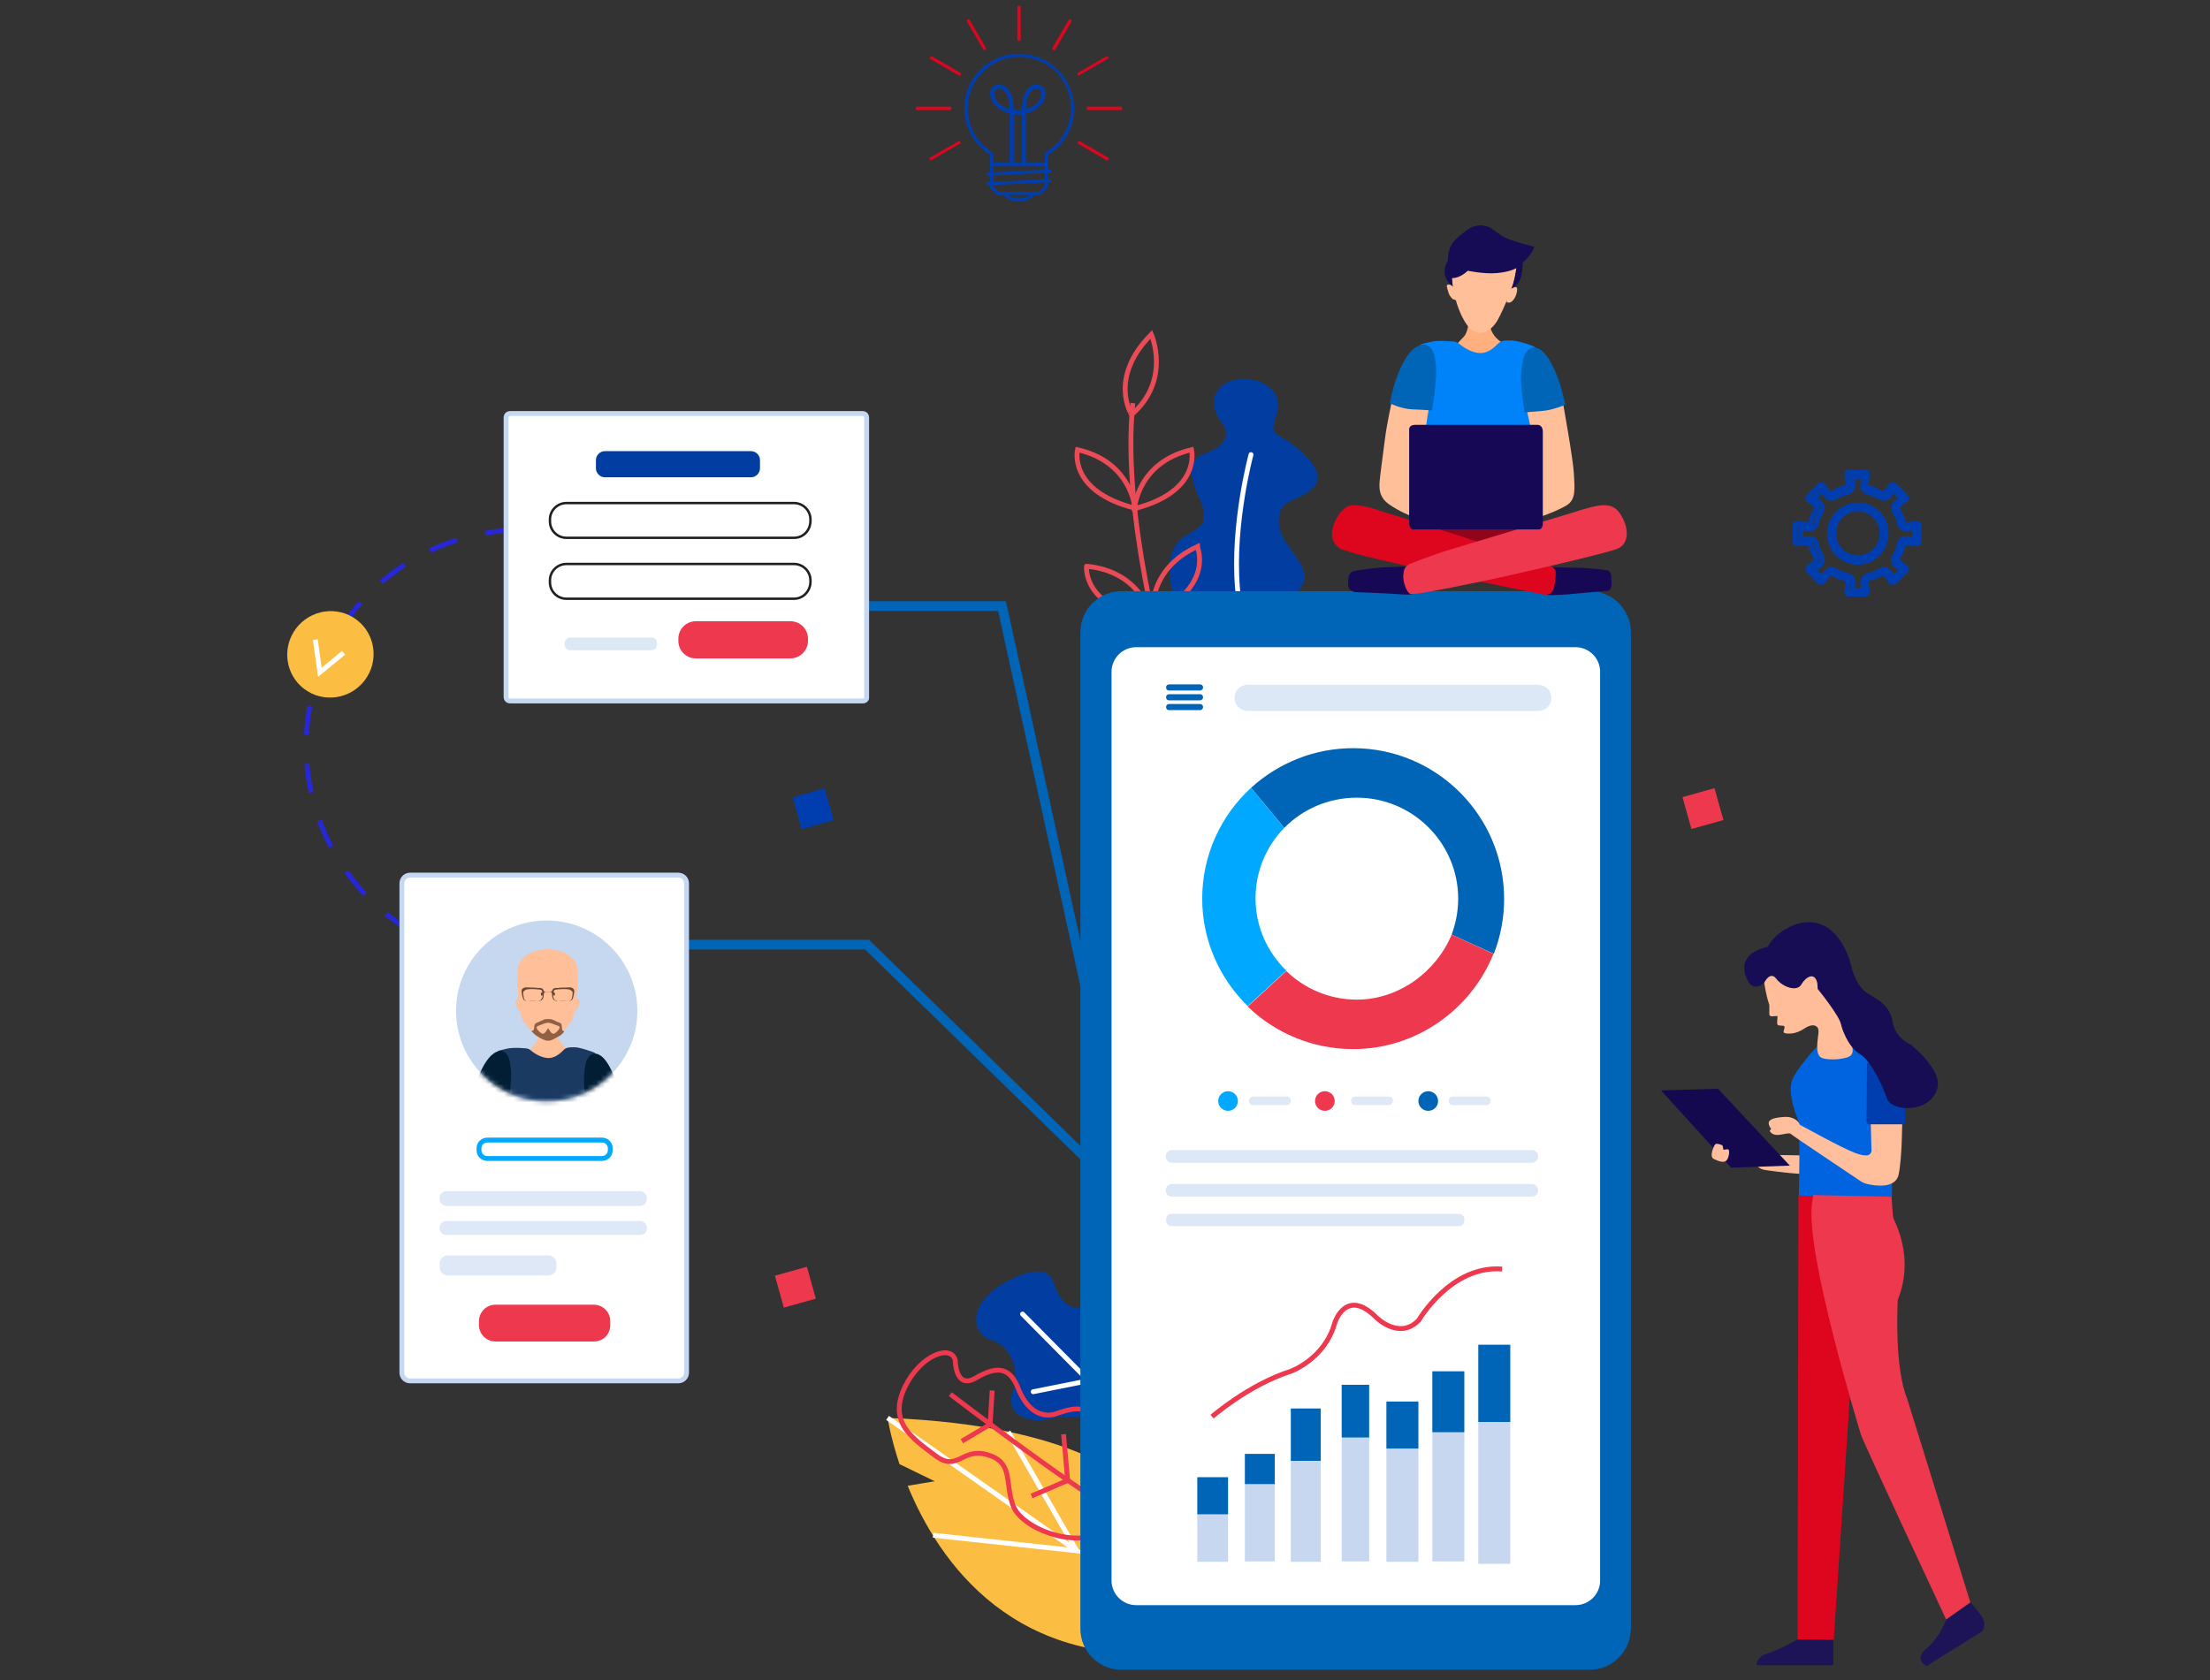 <svg width="480" height="365" viewBox="0 0 480 365" fill="none" xmlns="http://www.w3.org/2000/svg">
<rect x="0" y="0" width="480" height="365" fill="#333333" stroke="none"/>
<path d="M89.067 202.207C66.882 188.705 59.844 159.836 73.386 137.629C86.929 115.422 115.886 108.493 138.16 121.995" stroke="#2626DB" stroke-width="1.054" stroke-miterlimit="10" stroke-dasharray="6.32 6.32"/>
<path d="M79.751 147.02C82.468 142.581 81.094 136.807 76.683 134.125C72.273 131.442 66.495 132.866 63.778 137.305C61.062 141.745 62.435 147.519 66.846 150.201C71.257 152.884 77.035 151.46 79.751 147.02Z" fill="#FCBE42"/>
<path d="M68.486 138.96L69.466 146.067L74.634 141.803" stroke="white" stroke-width="1.054" stroke-miterlimit="10"/>
<path d="M183.688 131.678H217.634L241.957 242.625" stroke="#0064B7" stroke-width="2.107" stroke-miterlimit="10"/>
<path d="M187.43 152.286H110.806C110.272 152.286 109.916 151.931 109.916 151.398V90.728C109.916 90.195 110.272 89.839 110.806 89.839H187.341C187.875 89.839 188.232 90.195 188.232 90.728V151.486C188.321 151.931 187.875 152.286 187.43 152.286Z" fill="white" stroke="#C6D7F1" stroke-width="1.054" stroke-miterlimit="10"/>
<path d="M141.545 141.271H123.815C123.191 141.271 122.657 140.738 122.657 140.116V139.672C122.657 139.051 123.191 138.518 123.815 138.518H141.545C142.169 138.518 142.704 139.051 142.704 139.672V140.116C142.704 140.738 142.169 141.271 141.545 141.271Z" fill="#DCE8F4"/>
<path d="M172.462 116.843H123.013C121.053 116.843 119.449 115.244 119.449 113.29V112.846C119.449 110.892 121.053 109.293 123.013 109.293H172.462C174.422 109.293 176.026 110.892 176.026 112.846V113.29C175.937 115.333 174.422 116.843 172.462 116.843Z" stroke="#231F20" stroke-width="0.527" stroke-miterlimit="10"/>
<path d="M172.462 130.079H123.013C121.053 130.079 119.449 128.48 119.449 126.526V126.081C119.449 124.127 121.053 122.528 123.013 122.528H172.462C174.422 122.528 176.026 124.127 176.026 126.081V126.526C175.937 128.48 174.422 130.079 172.462 130.079Z" stroke="#231F20" stroke-width="0.527" stroke-miterlimit="10"/>
<path d="M171.66 143.048H151.168C149.029 143.048 147.336 141.36 147.336 139.228V138.784C147.336 136.652 149.029 134.964 151.168 134.964H171.66C173.798 134.964 175.491 136.652 175.491 138.784V139.228C175.491 141.271 173.798 143.048 171.66 143.048Z" fill="#EE384E"/>
<path d="M163.106 103.697H131.388C130.319 103.697 129.428 102.808 129.428 101.743V99.966C129.428 98.9 130.319 98.012 131.388 98.012H163.106C164.176 98.012 165.066 98.9 165.066 99.966V101.743C165.066 102.808 164.176 103.697 163.106 103.697Z" fill="#023EA1"/>
<path d="M145.197 205.227H188.32L249.708 265.098" stroke="#0064B7" stroke-width="2.107" stroke-miterlimit="10"/>
<path d="M147.336 300.008H89.067C88.087 300.008 87.285 299.208 87.285 298.231V191.903C87.285 190.926 88.087 190.126 89.067 190.126H147.336C148.316 190.126 149.118 190.926 149.118 191.903V298.231C149.118 299.208 148.316 300.008 147.336 300.008Z" fill="white" stroke="#C6D7F1" stroke-width="1.054" stroke-miterlimit="10"/>
<path d="M130.764 251.685H105.817C104.837 251.685 104.035 250.885 104.035 249.908V249.464C104.035 248.487 104.837 247.688 105.817 247.688H130.764C131.744 247.688 132.546 248.487 132.546 249.464V249.908C132.546 250.885 131.744 251.685 130.764 251.685Z" stroke="#00A9FF" stroke-width="1.054" stroke-miterlimit="10"/>
<path d="M138.961 261.989H96.997C96.106 261.989 95.482 261.278 95.482 260.479V260.301C95.482 259.413 96.195 258.791 96.997 258.791H138.961C139.852 258.791 140.476 259.502 140.476 260.301V260.479C140.565 261.278 139.852 261.989 138.961 261.989Z" fill="#DFE8F6"/>
<path d="M119.093 277.09H97.264C96.284 277.09 95.482 276.29 95.482 275.313V274.514C95.482 273.537 96.284 272.737 97.264 272.737H119.093C120.073 272.737 120.875 273.537 120.875 274.514V275.313C120.875 276.29 120.073 277.09 119.093 277.09Z" fill="#DFE8F6"/>
<path d="M139.05 268.296H96.907C96.106 268.296 95.482 267.674 95.482 266.875V266.697C95.482 265.898 96.106 265.276 96.907 265.276H139.05C139.852 265.276 140.476 265.898 140.476 266.697V266.875C140.565 267.674 139.852 268.296 139.05 268.296Z" fill="#DFE8F6"/>
<path d="M128.982 291.451H107.599C105.638 291.451 104.035 289.852 104.035 287.898V287.01C104.035 285.055 105.638 283.457 107.599 283.457H128.982C130.942 283.457 132.546 285.055 132.546 287.01V287.898C132.546 289.852 131.031 291.451 128.982 291.451Z" fill="#EE384E"/>
<path d="M118.736 239.249C129.611 239.249 138.427 230.46 138.427 219.618C138.427 208.776 129.611 199.987 118.736 199.987C107.862 199.987 99.046 208.776 99.046 219.618C99.046 230.46 107.862 239.249 118.736 239.249Z" fill="#C6D7F0"/>
<path d="M264.944 91.306C264.944 91.306 261.558 86.51 265.746 83.578C269.933 80.647 277.15 83.045 277.506 87.22C277.863 91.395 274.923 93.172 277.952 94.771C280.981 96.37 288.465 101.966 285.525 105.608C282.496 109.25 277.417 107.74 277.774 113.78C278.13 119.82 288.287 124.262 280.268 129.769C272.25 135.277 256.301 141.495 254.252 126.66C252.203 111.826 265.211 118.843 260.489 108.273C255.767 97.702 262.093 99.479 265.033 96.725C267.884 94.06 264.944 91.306 264.944 91.306Z" fill="#023EA1"/>
<path d="M271.715 98.768C271.715 98.768 267.617 113.78 268.775 127.726C269.933 141.672 272.517 144.426 272.517 144.426" stroke="white" stroke-width="1.054" stroke-miterlimit="10" stroke-linecap="round" stroke-linejoin="round"/>
<path d="M253.361 145.936C253.361 145.936 243.472 112.004 246.056 87.576" stroke="#EB4B57" stroke-width="1.054" stroke-miterlimit="10"/>
<path d="M250.065 72.652C250.065 72.652 254.43 82.601 245.788 90.063C245.788 90.152 240.62 82.157 250.065 72.652Z" stroke="#EB4B57" stroke-width="1.054" stroke-miterlimit="10"/>
<path d="M246.412 110.493C246.412 110.493 247.035 100.456 258.796 97.702C258.796 97.702 261.024 106.763 246.412 110.493Z" stroke="#EB4B57" stroke-width="1.054" stroke-miterlimit="10"/>
<path d="M250.331 133.767C250.331 133.767 248.995 123.818 260.043 118.755C260.043 118.844 263.874 127.282 250.331 133.767Z" stroke="#EB4B57" stroke-width="1.054" stroke-miterlimit="10"/>
<path d="M249.975 134.033C249.975 134.033 248.015 124.173 235.987 123.019C235.987 122.93 235.007 132.168 249.975 134.033Z" stroke="#EB4B57" stroke-width="1.054" stroke-miterlimit="10"/>
<path d="M246.501 110.405C246.501 110.405 245.788 100.367 234.027 97.702C234.027 97.702 231.889 106.674 246.501 110.405Z" stroke="#EB4B57" stroke-width="1.054" stroke-miterlimit="10"/>
<path d="M192.776 308.048C192.776 308.048 193.4 312.134 195.36 318.086L203.022 321.817L197.142 322.794C203.913 339.316 220.396 363.389 257.906 358.681C257.995 358.681 276.349 311.335 192.776 308.048Z" fill="#FCBE42"/>
<path d="M202.666 333.542L233.85 336.918L192.776 308.048" stroke="white" stroke-width="1.054" stroke-miterlimit="10"/>
<path d="M218.97 311.068L233.849 336.918" stroke="white" stroke-width="1.054" stroke-miterlimit="10"/>
<path d="M216.654 279.623C216.654 279.623 226.9 272.694 228.86 278.646C230.82 284.686 233.76 284.42 236.7 283.976C239.641 283.532 244.719 280.778 246.412 287.174C248.105 293.569 246.323 297.655 249.352 299.698C252.381 301.741 261.558 313.822 255.411 316.132C249.263 318.441 242.046 313.289 239.641 310.358C237.235 307.426 231.889 307.338 227.702 308.315C223.514 309.292 218.168 307.338 219.95 302.363C221.732 297.3 219.148 292.237 215.406 291.171C211.575 290.194 209.793 284.42 216.654 279.623Z" fill="#023EA1"/>
<path d="M222.088 285.485L257.371 321.106" stroke="white" stroke-width="1.054" stroke-miterlimit="10" stroke-linecap="round" stroke-linejoin="round"/>
<path d="M239.284 288.506L236.433 299.965L224.405 302.364" stroke="white" stroke-width="1.054" stroke-miterlimit="10" stroke-linecap="round" stroke-linejoin="round"/>
<path d="M207.476 295.524C207.476 295.524 207.476 301.92 211.842 299.432C216.208 296.856 219.237 296.767 221.108 301.564C222.979 306.361 226.098 308.049 229.038 307.249C231.889 306.361 236.967 303.963 239.195 310.625C241.422 317.287 246.59 329.723 239.64 333.01C232.691 336.296 221.643 331.944 219.95 326.88C218.257 321.817 220.039 317.642 214.426 316.043C208.813 314.444 208.011 319.952 203.111 316.221C198.21 312.49 192.864 309.115 196.517 301.387C199.903 294.369 206.585 291.971 207.476 295.524Z" stroke="#EE384E" stroke-width="1.054" stroke-miterlimit="10"/>
<path d="M206.408 302.896C206.408 302.896 237.235 326.524 246.412 330.699" stroke="#EE384E" stroke-width="1.054" stroke-miterlimit="10"/>
<path d="M230.998 311.602L231.889 321.64L224.049 325.015" stroke="#EE384E" stroke-width="1.054" stroke-miterlimit="10"/>
<path d="M215.496 302.097L215.05 309.469L208.902 313.111" stroke="#EE384E" stroke-width="1.054" stroke-miterlimit="10"/>
<path d="M345.309 362.767H243.561C238.66 362.767 234.651 358.769 234.651 353.884V137.319C234.651 132.434 238.66 128.437 243.561 128.437H345.309C350.209 128.437 354.219 132.434 354.219 137.319V353.884C354.13 358.769 350.209 362.767 345.309 362.767Z" fill="#0064B7"/>
<path d="M342.191 348.731H246.768C243.828 348.731 241.422 346.332 241.422 343.401V145.935C241.422 143.003 243.828 140.605 246.768 140.605H342.191C345.131 140.605 347.537 143.003 347.537 145.935V343.401C347.537 346.332 345.131 348.731 342.191 348.731Z" fill="white"/>
<path d="M260.667 150.021H253.896C253.539 150.021 253.272 149.755 253.272 149.4V149.311C253.272 148.955 253.539 148.689 253.896 148.689H260.667C261.023 148.689 261.291 148.955 261.291 149.311V149.4C261.291 149.755 260.934 150.021 260.667 150.021Z" fill="#0064B7"/>
<path d="M260.667 152.154H253.896C253.539 152.154 253.272 151.887 253.272 151.532V151.443C253.272 151.088 253.539 150.821 253.896 150.821H260.667C261.023 150.821 261.291 151.088 261.291 151.443V151.532C261.291 151.887 260.934 152.154 260.667 152.154Z" fill="#0064B7"/>
<path d="M260.667 154.285H253.896C253.539 154.285 253.272 154.018 253.272 153.663V153.574C253.272 153.219 253.539 152.952 253.896 152.952H260.667C261.023 152.952 261.291 153.219 261.291 153.574V153.663C261.291 154.018 260.934 154.285 260.667 154.285Z" fill="#0064B7"/>
<path d="M293.9 162.546C285.347 162.546 277.596 165.833 271.715 171.163L278.932 179.868C282.942 175.782 288.555 173.295 294.702 173.295C306.819 173.295 316.709 183.155 316.709 195.235C316.709 197.989 316.175 200.654 315.284 203.052L324.461 207.227C325.886 203.496 326.688 199.499 326.688 195.324C326.688 177.203 311.987 162.546 293.9 162.546Z" fill="#0064B7"/>
<path d="M272.695 195.146C272.695 189.195 275.101 183.776 278.932 179.868L271.715 171.163C265.211 177.114 261.112 185.73 261.112 195.235C261.112 204.385 264.943 212.646 271.002 218.597L279.377 210.869C275.279 206.872 272.695 201.364 272.695 195.146Z" fill="#00A9FF"/>
<path d="M293.9 227.924C307.71 227.924 319.56 219.219 324.371 207.227L315.284 203.052C311.987 211.046 303.879 217.176 294.702 217.176C288.733 217.176 283.298 214.777 279.378 210.958L271.002 218.686C276.883 224.371 284.991 227.924 293.9 227.924Z" fill="#EE384E"/>
<path d="M266.726 241.337C267.907 241.337 268.865 240.383 268.865 239.205C268.865 238.028 267.907 237.073 266.726 237.073C265.545 237.073 264.588 238.028 264.588 239.205C264.588 240.383 265.545 241.337 266.726 241.337Z" fill="#00A9FF"/>
<path d="M287.753 241.337C288.934 241.337 289.891 240.383 289.891 239.205C289.891 238.028 288.934 237.073 287.753 237.073C286.572 237.073 285.615 238.028 285.615 239.205C285.615 240.383 286.572 241.337 287.753 241.337Z" fill="#EE384E"/>
<path d="M310.205 241.337C311.386 241.337 312.344 240.383 312.344 239.205C312.344 238.028 311.386 237.073 310.205 237.073C309.024 237.073 308.067 238.028 308.067 239.205C308.067 240.383 309.024 241.337 310.205 241.337Z" fill="#0064B7"/>
<path d="M279.466 240.094H272.16C271.715 240.094 271.27 239.739 271.27 239.206V239.117C271.27 238.673 271.626 238.229 272.16 238.229H279.466C279.912 238.229 280.357 238.584 280.357 239.117V239.206C280.357 239.739 280.001 240.094 279.466 240.094Z" fill="#DFE8F6"/>
<path d="M301.652 240.094H294.347C293.901 240.094 293.456 239.739 293.456 239.206V239.117C293.456 238.673 293.812 238.229 294.347 238.229H301.652C302.098 238.229 302.543 238.584 302.543 239.117V239.206C302.454 239.739 302.098 240.094 301.652 240.094Z" fill="#DFE8F6"/>
<path d="M322.857 240.094H315.551C315.106 240.094 314.66 239.739 314.66 239.206V239.117C314.66 238.673 315.017 238.229 315.551 238.229H322.857C323.303 238.229 323.748 238.584 323.748 239.117V239.206C323.748 239.739 323.303 240.094 322.857 240.094Z" fill="#DFE8F6"/>
<path d="M332.747 252.618H254.52C253.807 252.618 253.183 251.996 253.183 251.286V251.197C253.183 250.486 253.807 249.864 254.52 249.864H332.747C333.459 249.864 334.083 250.486 334.083 251.197V251.286C334.083 251.996 333.459 252.618 332.747 252.618Z" fill="#DCE8F5"/>
<path d="M332.747 259.991H254.52C253.807 259.991 253.183 259.369 253.183 258.659V258.57C253.183 257.859 253.807 257.237 254.52 257.237H332.747C333.459 257.237 334.083 257.859 334.083 258.57V258.659C334.083 259.369 333.459 259.991 332.747 259.991Z" fill="#DCE8F5"/>
<path d="M316.887 266.387H254.43C253.807 266.387 253.272 265.854 253.272 265.232V264.877C253.272 264.255 253.807 263.722 254.43 263.722H316.887C317.511 263.722 318.045 264.255 318.045 264.877V265.232C318.045 265.854 317.511 266.387 316.887 266.387Z" fill="#DCE8F5"/>
<path d="M266.726 329.1H260.043V339.315H266.726V329.1Z" fill="#C7D7F0"/>
<path d="M276.883 322.438H270.379V339.227H276.883V322.438Z" fill="#C7D7F0"/>
<path d="M286.861 317.375H280.357V339.316H286.861V317.375Z" fill="#C7D7F0"/>
<path d="M318.046 311.068H311.096V339.227H318.046V311.068Z" fill="#C7D7F0"/>
<path d="M328.025 308.936H321.075V339.759H328.025V308.936Z" fill="#C7D7F0"/>
<path d="M308.067 314.709H301.117V339.315H308.067V314.709Z" fill="#C7D7F0"/>
<path d="M297.375 312.312H291.406V339.227H297.375V312.312Z" fill="#C7D7F0"/>
<path d="M266.726 320.928H260.043V329.011H266.726V320.928Z" fill="#0064B7"/>
<path d="M276.883 315.865H270.379V322.438H276.883V315.865Z" fill="#0064B7"/>
<path d="M286.861 306.004H280.357V317.374H286.861V306.004Z" fill="#0064B7"/>
<path d="M297.375 300.853H291.406V312.312H297.375V300.853Z" fill="#0064B7"/>
<path d="M308.067 304.495H301.117V314.71H308.067V304.495Z" fill="#0064B7"/>
<path d="M318.046 297.921H311.096V311.157H318.046V297.921Z" fill="#0064B7"/>
<path d="M328.025 292.148H321.075V308.937H328.025V292.148Z" fill="#0064B7"/>
<path d="M263.25 307.781C263.25 307.781 271.18 300.853 280.357 297.921C280.357 297.921 287.752 295.256 289.89 287.439C289.89 287.439 292.296 279.622 298.889 286.196C298.889 286.196 303.879 291.259 308.155 286.818C308.155 286.818 315.105 274.826 326.242 275.714" stroke="#EE384E" stroke-width="1.054" stroke-miterlimit="10"/>
<path d="M336.693 123.18C336.693 123.18 340.068 123.349 342.516 123.349C344.963 123.349 348.844 123.854 348.844 123.854C348.844 123.854 349.857 123.854 349.941 125.115C350.026 126.377 350.026 126.882 350.026 126.882C350.026 126.882 350.11 128.397 348.929 128.397C347.747 128.397 340.237 129.238 338.549 129.238C336.862 129.238 335.596 129.574 335.596 128.397C335.596 127.135 335.512 123.096 336.693 123.18Z" fill="#170856"/>
<path d="M339.478 87.593C339.478 87.593 341.672 99.708 341.841 102.905C342.009 106.102 342.347 108.542 340.237 109.804C338.128 111.066 334.668 112.243 334.668 112.243L330.364 90.622V88.098L339.478 87.593Z" fill="#FFBF99"/>
<path d="M302.349 86.92C302.349 86.92 301.167 92.389 300.83 95.165C300.492 97.942 299.733 103.326 299.648 104.588C299.564 105.85 299.395 107.953 301.674 109.551C303.952 111.15 306.399 112.075 306.399 112.075L311.04 87.004L302.349 86.92Z" fill="#FFBF99"/>
<path d="M318.972 69.59C318.972 69.59 318.972 72.114 317.875 73.208C316.778 74.301 315.344 76.068 315.344 76.068C315.344 76.068 317.875 80.022 322.938 79.517C328.001 79.013 328.845 75.395 328.845 75.395C328.845 75.395 324.035 74.722 323.529 70.263C323.023 65.804 322.263 65.804 322.263 65.804L318.972 69.59Z" fill="#FFB07E"/>
<path d="M315.259 59.578C315.259 59.578 315.428 65.299 318.128 69.842C320.829 74.385 324.035 71.777 325.301 69.505C326.567 67.234 329.942 59.578 329.267 57.643C328.508 55.708 318.635 54.783 318.635 54.783L315.259 59.578Z" fill="#FFBF99"/>
<path d="M328.086 62.859C328.086 62.859 329.52 61.765 329.52 62.859C329.52 63.953 328.761 65.551 327.917 65.72C326.989 65.888 327.158 65.383 327.411 64.626C327.495 63.869 328.086 62.859 328.086 62.859Z" fill="#FFBF99"/>
<path d="M315.682 65.047C316.104 65.215 316.525 65.299 316.525 64.71C316.525 63.617 315.766 62.018 314.922 61.85C314.078 61.681 314.163 62.186 314.416 62.944C314.5 63.196 314.585 63.448 314.669 63.785C314.838 64.206 315.344 64.963 315.682 65.047Z" fill="#FFBF99"/>
<path d="M315.513 62.187L315.344 60.42C315.344 60.42 316.947 60.588 318.804 58.822C318.804 58.822 322.348 59.579 325.133 59.326C328.086 59.074 329.352 58.233 329.352 58.233C329.352 58.233 328.846 61.598 328.339 62.607C328.339 62.607 329.774 62.018 330.28 60.42C330.786 58.822 330.702 57.055 330.702 57.055C330.702 57.055 332.727 55.456 333.234 53.605C333.234 53.605 327.833 52.343 326.23 51.25C324.626 50.156 323.698 49.483 323.698 49.483C323.698 49.483 321.167 48.053 318.635 49.988C316.104 51.923 314.5 53.017 314.5 56.466C314.585 56.55 312.222 59.747 315.513 62.187Z" fill="#160C56"/>
<path d="M315.934 74.217C315.934 74.217 312.475 73.797 310.618 74.301C308.762 74.806 308.171 74.47 308.677 75.9C309.184 77.33 311.715 83.892 310.534 88.015C309.352 92.137 307.749 113.17 307.749 113.17C307.749 113.17 320.575 113.674 325.554 113.927C330.533 114.179 334.246 113.254 334.246 113.254C334.246 113.254 335.343 104.168 334.246 100.213C333.149 96.259 331.714 89.529 331.714 89.529C331.714 89.529 330.786 80.275 332.052 78.003C333.317 75.732 334.246 75.647 332.642 75.058C331.039 74.47 329.267 73.965 328.001 73.965C326.735 73.965 326.06 73.965 325.301 74.722C324.541 75.479 323.023 76.993 320.913 76.657C318.803 76.32 317.2 74.89 317.2 74.89C317.2 74.89 316.525 74.301 315.934 74.217Z" fill="#0083F9"/>
<path d="M309.859 74.974C309.859 74.974 308.678 74.385 306.906 75.9C305.049 77.498 303.615 81.031 302.94 83.219C302.265 85.406 301.843 87.594 301.843 87.594C301.843 87.594 304.29 88.856 306.821 88.94C309.353 89.024 311.041 89.192 311.041 89.192C311.041 89.192 312.138 82.63 311.884 79.685C311.631 76.741 311.209 75.647 309.859 74.974Z" fill="#0064B7"/>
<path d="M331.039 77.33C331.039 77.33 332.052 74.553 334.33 75.815C336.609 77.077 338.296 81.873 338.803 83.387C339.309 84.901 339.984 87.93 339.984 87.93C339.984 87.93 337.284 89.108 335.005 89.276C332.727 89.444 331.124 89.613 331.124 89.613C331.124 89.613 330.195 83.639 330.364 81.284C330.533 78.928 331.039 77.33 331.039 77.33Z" fill="#0064B7"/>
<path d="M312.475 115.02H329.773L320.829 117.712L312.475 115.02Z" fill="#91051C"/>
<path d="M297.117 110.14C297.117 110.14 328.592 119.984 335.512 122.423C335.512 122.423 337.79 123.012 337.875 124.19C337.959 125.368 337.706 127.051 337.453 127.892C337.2 128.733 336.44 129.406 335.174 129.154C333.909 128.901 305.724 123.265 294.501 120.32L291.295 119.311C291.295 119.311 288.932 118.217 289.354 115.356C289.776 112.496 291.885 109.972 293.404 109.804C294.923 109.636 297.117 110.14 297.117 110.14Z" fill="#DE051F"/>
<path d="M294.248 124.022C294.248 124.022 298.214 123.349 300.577 123.265C302.94 123.181 306.062 122.928 306.568 123.265C307.075 123.601 307.496 128.144 307.496 128.144C307.496 128.144 307.918 129.406 304.796 129.154C301.674 128.902 294.501 128.649 294.501 128.649C294.501 128.649 292.898 128.565 292.814 127.135C292.729 125.705 292.982 125.032 292.982 125.032C292.982 125.032 293.236 124.19 294.248 124.022Z" fill="#170856"/>
<path d="M313.065 119.983C313.065 119.983 332.221 114.178 338.971 112.159C345.806 110.14 349.604 108.289 351.798 111.486C353.992 114.683 353.823 118.217 351.291 119.226C348.76 120.236 328.93 124.863 320.66 126.546C312.39 128.228 306.99 129.322 306.23 128.985C305.471 128.649 304.627 126.209 304.796 124.863C304.964 123.517 305.049 123.012 306.652 122.339C308.255 121.666 313.065 119.983 313.065 119.983Z" fill="#EE384E"/>
<path d="M310.872 92.305H333.824C333.824 92.305 335.09 92.136 335.09 93.819C335.09 95.501 335.09 113.674 335.09 113.674C335.09 113.674 335.175 115.02 334.162 115.02C333.149 115.02 307.159 115.02 307.159 115.02C307.159 115.02 306.062 115.356 306.062 113.505C306.062 111.654 306.062 93.314 306.062 93.314C306.062 93.314 305.978 92.305 307.328 92.305C308.678 92.305 310.872 92.305 310.872 92.305Z" fill="#170856"/>
<path d="M334.084 154.463H271.003C269.399 154.463 268.152 153.22 268.152 151.621C268.152 150.022 269.399 148.778 271.003 148.778H334.084C335.687 148.778 336.935 150.022 336.935 151.621C336.935 153.22 335.687 154.463 334.084 154.463Z" fill="#DCE8F5"/>
<path d="M372.373 171.236L365.424 173.178L367.372 180.106L374.321 178.164L372.373 171.236Z" fill="#EE384E"/>
<path d="M175.251 275.216L168.302 277.159L170.25 284.087L177.199 282.144L175.251 275.216Z" fill="#EE384E"/>
<path d="M179.109 171.262L172.16 173.205L174.108 180.133L181.057 178.19L179.109 171.262Z" fill="#003EB0"/>
<path d="M416.611 113.818C416.522 113.729 416.433 113.729 416.254 113.729L414.027 113.996C413.76 113.996 413.492 113.818 413.403 113.551C413.136 112.485 412.78 111.597 412.156 110.62C411.978 110.354 412.067 110.087 412.245 109.821L413.849 108.577C413.938 108.488 414.027 108.399 414.027 108.222C414.027 108.044 414.027 107.955 413.938 107.866L411.443 105.379C411.354 105.29 411.265 105.201 411.087 105.29C410.998 105.29 410.82 105.379 410.73 105.468L409.483 107.067C409.305 107.333 408.949 107.333 408.681 107.156C407.79 106.623 406.81 106.179 405.741 105.912C405.474 105.823 405.206 105.557 405.296 105.29L405.563 103.07C405.563 102.981 405.563 102.803 405.474 102.714C405.385 102.625 405.296 102.537 405.117 102.537H401.554C401.464 102.537 401.286 102.625 401.197 102.714C401.108 102.803 401.108 102.892 401.108 103.07L401.375 105.29C401.375 105.557 401.197 105.823 400.93 105.912C399.861 106.179 398.97 106.534 397.99 107.156C397.722 107.333 397.455 107.245 397.188 107.067L395.94 105.468C395.851 105.379 395.762 105.29 395.584 105.29C395.406 105.29 395.317 105.29 395.228 105.379L392.733 107.866C392.644 107.955 392.644 108.044 392.644 108.222C392.644 108.399 392.733 108.488 392.822 108.577L394.426 109.821C394.693 109.998 394.693 110.354 394.515 110.62C393.98 111.508 393.535 112.485 393.268 113.551C393.178 113.818 392.911 113.996 392.644 113.996L390.416 113.729C390.327 113.729 390.149 113.729 390.06 113.818C389.971 113.907 389.882 113.996 389.882 114.173V117.726C389.882 117.815 389.971 117.993 390.06 118.082C390.149 118.17 390.238 118.17 390.416 118.17L392.644 117.904C392.911 117.904 393.178 118.082 393.268 118.348C393.535 119.414 393.891 120.302 394.515 121.279C394.693 121.546 394.604 121.901 394.426 121.99L392.822 123.234C392.733 123.323 392.644 123.411 392.644 123.589C392.644 123.678 392.644 123.856 392.733 123.944L395.228 126.432C395.317 126.52 395.406 126.609 395.584 126.52C395.673 126.52 395.851 126.432 395.94 126.343L397.188 124.744C397.366 124.477 397.722 124.477 397.99 124.566C398.881 125.099 399.861 125.543 400.93 125.721C401.197 125.81 401.464 126.076 401.375 126.343L401.108 128.563C401.108 128.652 401.108 128.83 401.197 128.919C401.286 129.008 401.375 129.096 401.554 129.096H405.117C405.206 129.096 405.385 129.008 405.474 128.919C405.563 128.83 405.563 128.741 405.563 128.563L405.296 126.343C405.296 126.076 405.474 125.81 405.741 125.721C406.81 125.454 407.701 125.099 408.681 124.566C408.949 124.388 409.216 124.477 409.483 124.744L410.73 126.343C410.82 126.432 410.909 126.52 411.087 126.52C411.265 126.52 411.354 126.52 411.443 126.432L413.938 123.944C414.027 123.856 414.027 123.767 414.027 123.589C414.027 123.411 413.938 123.323 413.849 123.234L412.245 121.99C411.978 121.812 411.978 121.457 412.156 121.279C412.691 120.391 413.136 119.414 413.403 118.348C413.492 118.082 413.76 117.904 414.027 117.904L416.254 118.17C416.344 118.17 416.522 118.17 416.611 118.082C416.7 117.993 416.789 117.904 416.789 117.726V114.173C416.789 114.084 416.789 113.907 416.611 113.818ZM415.898 117.193L414.116 117.016C413.403 116.927 412.691 117.371 412.512 118.17C412.334 119.059 411.889 120.036 411.443 120.835C411.087 121.457 411.176 122.257 411.8 122.79L413.047 123.767L411.265 125.543L410.285 124.3C409.84 123.678 409.038 123.589 408.414 123.944C407.612 124.477 406.721 124.833 405.741 125.01C405.028 125.188 404.494 125.899 404.583 126.609L404.761 128.386H402.266L402.444 126.609C402.534 125.899 402.088 125.188 401.286 125.01C400.306 124.833 399.415 124.388 398.613 123.944C397.99 123.589 397.188 123.678 396.742 124.3L395.762 125.543L393.98 123.767L395.228 122.79C395.851 122.345 395.94 121.546 395.584 120.835C395.049 120.036 394.693 119.148 394.515 118.17C394.337 117.46 393.624 116.927 392.911 117.016L391.129 117.193V114.706L392.911 114.884C393.624 114.973 394.337 114.528 394.515 113.729C394.693 112.841 395.139 111.864 395.584 111.064C395.94 110.442 395.851 109.643 395.228 109.199L393.98 108.222L395.762 106.445L396.742 107.689C397.188 108.31 397.99 108.399 398.613 108.044C399.415 107.511 400.306 107.156 401.286 106.978C401.999 106.8 402.534 106.09 402.444 105.379L402.266 103.603H404.761L404.583 105.379C404.494 106.09 404.939 106.8 405.741 106.978C406.721 107.156 407.612 107.6 408.414 108.044C409.038 108.399 409.84 108.31 410.285 107.689L411.265 106.445L413.047 108.222L411.8 109.199C411.176 109.643 411.087 110.442 411.443 111.064C411.978 111.864 412.334 112.752 412.512 113.729C412.691 114.44 413.403 114.973 414.116 114.884L415.898 114.706V117.193Z" stroke="#003EB0" stroke-width="1.054" stroke-miterlimit="10"/>
<path d="M403.514 109.732C400.128 109.732 397.366 112.486 397.366 115.95C397.366 119.414 400.128 122.168 403.514 122.168C406.9 122.168 409.662 119.414 409.662 115.95C409.751 112.486 406.989 109.732 403.514 109.732ZM403.514 121.191C400.574 121.191 398.257 118.792 398.257 115.861C398.257 112.93 400.663 110.531 403.514 110.531C406.365 110.531 408.771 112.93 408.771 115.861C408.771 118.792 406.454 121.191 403.514 121.191Z" stroke="#003EB0" stroke-width="1.054" stroke-miterlimit="10"/>
<path d="M391.236 251.017L386.425 250.929L380.99 250.484C380.99 250.484 380.366 253.771 383.485 254.215C386.603 254.659 391.325 255.192 392.127 255.015C392.84 254.926 391.236 251.017 391.236 251.017Z" fill="#FFBF9C"/>
<path d="M394.8 227.211C394.8 227.211 389.811 232.452 389.098 235.117C388.385 237.782 389.989 242.046 390.524 243.201C391.058 244.355 390.702 259.9 390.702 259.9L410.927 259.989L410.838 227.211H394.8Z" fill="#0064E1"/>
<path d="M382.95 211.844C382.95 211.844 383.396 215.842 384.287 218.329V220.372C384.287 220.639 384.554 220.816 384.822 220.816L386.069 220.727L385.98 222.326C385.98 222.504 386.158 222.77 386.336 222.77L387.316 222.859C387.494 222.859 387.673 223.037 387.583 223.303L387.405 224.014C387.316 224.192 387.494 224.458 387.673 224.458C388.385 224.636 389.989 224.725 391.86 223.481C393.82 222.149 394.979 222.859 394.979 224.014C394.979 225.258 393.998 228.988 395.602 229.788C397.028 230.498 401.304 230.143 402.017 229.255C402.997 228.278 401.928 225.791 400.592 224.458C399.612 223.481 398.097 212.289 395.78 211.223C393.464 210.157 382.95 211.844 382.95 211.844Z" fill="#FFBD99"/>
<path d="M406.293 243.023L406.472 249.952C406.472 250.484 406.026 251.017 405.491 251.017C404.868 251.017 404.333 251.017 402.908 250.484C399.7 249.241 392.127 244.977 391.058 244.444C390.969 244.444 390.969 244.355 390.88 244.266C390.701 243.822 389.81 242.49 387.405 242.668C384.643 242.845 383.93 243.467 384.197 244.355C384.465 245.244 384.732 245.155 384.732 245.155L384.376 245.688C384.376 245.688 384.732 246.576 385.979 246.576C387.138 246.576 388.652 245.954 389.009 246.398C389.365 246.754 401.482 254.837 404.244 256.702C404.69 256.969 405.135 257.147 405.581 257.235C407.452 257.68 411.639 258.213 412.352 255.281C413.154 251.639 413.154 243.289 413.154 243.289L406.293 243.023Z" fill="#FFBF9C"/>
<path d="M406.205 230.854C405.848 230.676 405.492 230.943 405.492 231.298L405.403 243.734C405.403 244.001 405.67 244.267 405.937 244.267C406.383 244.267 407.096 244.267 408.521 244.267C410.749 244.267 412.531 244.267 413.332 244.267C413.6 244.267 413.867 244.001 413.778 243.734L413.6 235.029C413.6 234.851 413.511 234.674 413.332 234.585L406.205 230.854Z" fill="#003EB0"/>
<path d="M420.816 236.273C421.796 232.364 415.025 226.946 415.025 226.946C415.025 226.946 411.639 225.702 411.015 221.794C410.392 217.885 406.739 216.73 405.046 215.398C403.353 214.065 402.284 210.779 402.284 210.779L402.106 209.89C402.106 209.89 399.433 197.81 389.989 200.83C389.989 200.83 385.623 202.34 383.93 205.716C383.93 205.716 377.693 206.693 379.03 211.578C380.366 216.464 383.217 213.444 383.217 213.444C383.217 213.444 384.465 210.868 385.801 212.644C387.137 214.421 390.256 215.576 391.236 213.888C392.216 212.2 394.176 211.045 394.711 213.621L394.8 214.865C394.8 214.865 399.522 220.639 399.967 222.771C400.502 224.903 401.838 227.745 404.066 229.077C406.293 230.41 408.877 235.74 409.857 238.671C410.837 241.602 419.48 241.958 420.816 236.273Z" fill="#170D54"/>
<path d="M373.15 236.539L360.765 236.894L376.001 253.683L388.742 253.239L373.15 236.539Z" fill="#14094F"/>
<path d="M372.348 248.886C372.348 248.886 371.1 251.284 372.259 251.817C373.417 252.35 374.486 252.705 375.021 252.084C375.555 251.462 375.822 249.596 375.199 249.685C374.664 249.774 374.308 249.774 374.308 249.774L374.219 249.241C374.219 249.063 374.13 248.886 374.041 248.797C373.506 248.619 372.615 248.175 372.348 248.886Z" fill="#FFBF9C"/>
<path d="M394.176 259.811L390.613 259.723L390.434 356.191L398.275 356.279L402.462 293.211L394.176 259.811Z" fill="#DE051F"/>
<path d="M410.838 259.99C410.838 259.99 411.016 263.276 411.194 264.52C411.372 265.319 415.916 272.87 412.263 282.197C412.174 282.374 412.174 282.552 412.174 282.73C412.085 284.773 411.551 297.298 414.223 303.871L427.944 348.108L422.688 351.838C422.688 351.838 404.69 313.376 404.155 311.599C403.621 309.822 392.127 272.159 393.553 261.588L393.82 259.634L410.838 259.99Z" fill="#EE384E"/>
<path d="M390.435 356.191C390.435 356.191 385.802 358.767 383.664 359.3C382.06 359.744 381.614 360.988 381.525 361.521C381.525 361.698 381.615 361.787 381.793 361.787H398.187V356.28L390.435 356.191Z" fill="#1C1457"/>
<path d="M422.688 351.927C422.688 351.927 421.262 355.836 418.411 358.145C415.56 360.455 418.411 361.965 418.411 361.965L430.528 354.414C430.617 354.414 430.617 354.325 430.617 354.325C430.795 354.059 431.33 352.815 430.706 351.661C429.994 350.328 428.033 348.196 428.033 348.196L422.688 351.927Z" fill="#1C1457"/>
<mask id="mask0_3706_3631" style="mask-type:luminance" maskUnits="userSpaceOnUse" x="99" y="199" width="40" height="41">
<path d="M118.736 239.249C129.611 239.249 138.427 230.46 138.427 219.618C138.427 208.776 129.611 199.987 118.736 199.987C107.862 199.987 99.046 208.776 99.046 219.618C99.046 230.46 107.862 239.249 118.736 239.249Z" fill="white"/>
</mask>
<g mask="url(#mask0_3706_3631)">
<path d="M102.877 238.627C102.877 238.627 101.897 243.246 101.629 245.644C101.362 248.043 100.649 252.573 100.649 253.639C100.56 254.705 100.471 256.482 102.342 257.903C104.213 259.324 106.352 260.035 106.352 260.035L110.272 238.627H102.877Z" fill="#FFBF99"/>
<path d="M117.043 223.793C117.043 223.793 117.043 225.925 116.152 226.902C115.261 227.79 114.014 229.389 114.014 229.389C114.014 229.389 116.152 232.765 120.518 232.321C124.883 231.876 125.596 228.767 125.596 228.767C125.596 228.767 121.498 228.234 121.052 224.415C120.607 220.595 119.983 220.595 119.983 220.595L117.043 223.793Z" fill="#FFBF99"/>
<path d="M114.46 227.79C114.46 227.79 111.519 227.435 109.916 227.879C108.312 228.323 107.866 228.056 108.223 229.211C108.668 230.455 110.807 236.051 109.827 239.515C108.846 243.068 107.421 261.012 107.421 261.012C107.421 261.012 118.38 261.456 122.567 261.634C126.844 261.811 129.962 261.101 129.962 261.101C129.962 261.101 130.942 253.373 129.962 249.997C128.982 246.622 127.824 240.848 127.824 240.848C127.824 240.848 127.022 232.942 128.091 230.988C129.161 229.034 129.962 228.945 128.626 228.501C127.289 228.056 125.775 227.523 124.706 227.523C123.637 227.523 123.013 227.523 122.389 228.145C121.765 228.767 120.429 230.099 118.647 229.833C116.865 229.566 115.44 228.323 115.44 228.323C115.44 228.323 114.994 227.879 114.46 227.79Z" fill="#1B3A62"/>
<path d="M109.292 228.412C109.292 228.412 108.312 227.879 106.797 229.211C105.194 230.633 103.946 233.564 103.412 235.429C102.877 237.295 102.432 239.16 102.432 239.16C102.432 239.16 104.481 240.226 106.708 240.315C108.847 240.404 110.272 240.493 110.272 240.493C110.272 240.493 111.252 234.896 110.985 232.409C110.718 229.922 110.361 229.034 109.292 228.412Z" fill="#021E34"/>
<path d="M127.379 230.455C127.379 230.455 128.27 228.057 130.23 229.211C132.19 230.277 133.616 234.363 134.061 235.696C134.507 236.939 135.041 239.604 135.041 239.604C135.041 239.604 132.725 240.581 130.764 240.759C128.804 240.937 127.468 241.026 127.468 241.026C127.468 241.026 126.666 235.962 126.844 233.919C126.933 231.876 127.379 230.455 127.379 230.455Z" fill="#021E34"/>
<path d="M118.736 221.75H116.152C116.152 221.75 116.419 223.882 118.736 223.882C121.141 223.882 121.319 221.75 121.319 221.75H118.736Z" fill="white"/>
<path d="M125.864 217.575C126.042 218.108 125.151 219.529 124.795 220.062C124.973 219.263 125.062 218.197 125.24 216.864C125.24 216.864 125.775 217.042 125.864 217.575Z" fill="#FFBF99"/>
<path d="M125.418 210.913C125.24 206.205 118.914 206.205 118.914 206.205C118.914 206.205 112.588 206.294 112.41 210.913C112.321 212.956 112.41 215.088 112.588 216.776C112.677 218.108 112.855 219.174 113.034 219.974C113.123 220.506 113.212 220.862 113.301 221.128C113.479 221.484 113.657 221.928 114.014 222.372C114.726 223.349 115.707 224.326 116.33 224.77C116.865 225.126 118.201 225.392 118.825 225.303C119.449 225.303 120.696 225.126 121.32 224.77C121.32 224.77 121.32 224.77 121.409 224.77C122.122 224.326 123.102 223.349 123.725 222.372C124.082 221.928 124.349 221.484 124.438 221.128C124.527 220.951 124.616 220.506 124.705 219.974C124.884 219.174 124.973 218.108 125.151 216.776C125.418 215.088 125.507 213.045 125.418 210.913Z" fill="#FFBF99"/>
<path d="M112.588 216.864C112.677 218.197 112.856 219.263 113.034 220.062C112.677 219.529 111.787 218.108 111.965 217.575C112.143 217.042 112.588 216.864 112.588 216.864Z" fill="#FFBF99"/>
<path d="M122.567 224.059C122.211 224.592 121.765 224.948 121.409 225.125C120.874 225.392 119.805 226.102 119.182 226.102H118.914C118.291 226.102 117.221 225.481 116.687 225.125C116.33 224.948 115.885 224.504 115.439 224.059L115.529 223.971C116.241 223.882 115.885 222.993 116.152 222.549C116.33 222.194 116.954 222.105 117.221 221.928C117.489 221.75 117.756 221.75 118.023 221.572C118.291 221.395 118.647 221.395 118.914 221.395H119.182C119.538 221.395 119.805 221.395 120.072 221.572C120.34 221.661 120.607 221.75 120.874 221.928C121.231 222.105 121.854 222.194 121.944 222.549C122.122 223.082 121.854 223.971 122.567 224.059ZM121.409 223.615C121.765 222.905 121.32 222.905 120.785 222.727C120.34 222.549 119.538 222.194 119.092 222.194H119.003C118.558 222.194 117.756 222.549 117.31 222.727C116.776 222.905 116.33 222.993 116.687 223.615C116.954 223.971 117.489 224.592 117.934 224.592C118.469 224.504 118.736 223.793 119.003 223.438H119.092C119.36 223.793 119.627 224.504 120.162 224.592C120.607 224.592 121.142 223.971 121.409 223.615Z" fill="#915F41"/>
<path d="M119.004 215.443C119.182 215.443 119.538 215.443 119.628 215.443C119.895 215.443 119.895 215.176 120.073 214.91C120.34 214.555 120.875 214.643 121.231 214.643C121.677 214.555 122.211 214.555 122.657 214.555C123.013 214.555 123.993 214.466 124.082 214.555C124.082 214.555 124.528 214.732 124.617 214.91C124.706 214.999 124.706 215.088 124.706 215.176C124.795 215.532 124.617 215.887 124.617 216.154C124.528 216.598 124.439 217.042 124.171 217.308C124.082 217.397 123.993 217.397 123.815 217.397C123.637 217.397 123.102 217.397 122.924 217.486C122.39 217.486 121.944 217.575 121.409 217.486C120.875 217.486 120.162 217.486 119.984 216.686C119.895 216.509 119.895 215.709 119.806 215.621C119.628 215.443 119.093 215.443 118.826 215.443C119.004 215.532 119.004 215.532 119.004 215.443ZM120.608 217.308C120.786 217.397 121.231 217.486 121.231 217.486C121.32 217.486 123.013 217.486 123.637 217.397C123.726 217.397 123.993 217.308 124.082 217.219C124.261 217.042 124.439 215.621 124.35 215.443C124.261 215.354 123.993 215.176 123.904 215.088C123.548 214.732 120.608 214.91 120.429 215.088C120.251 215.265 120.251 215.443 120.251 215.621C120.429 215.532 120.519 215.709 120.519 215.887C120.519 215.976 120.608 216.509 120.34 216.242L120.251 216.154C120.162 216.242 120.162 216.509 120.162 216.598C120.34 217.131 120.519 217.308 120.608 217.308Z" fill="#6B4732"/>
<path d="M119.004 215.443C118.825 215.443 118.469 215.443 118.38 215.443C118.113 215.443 118.113 215.176 117.934 214.91C117.667 214.555 117.132 214.643 116.776 214.643C116.331 214.555 115.796 214.555 115.351 214.555C114.994 214.555 114.014 214.466 113.925 214.555C113.925 214.555 113.48 214.732 113.39 214.91C113.301 214.999 113.301 215.088 113.301 215.176C113.212 215.532 113.39 215.887 113.39 216.154C113.48 216.598 113.569 217.042 113.836 217.308C113.925 217.397 114.014 217.397 114.192 217.397C114.37 217.397 114.905 217.397 115.083 217.486C115.618 217.486 116.063 217.575 116.598 217.486C117.132 217.486 117.845 217.486 118.023 216.686C118.113 216.509 118.113 215.709 118.202 215.621C118.38 215.443 118.914 215.443 119.182 215.443C119.004 215.532 119.004 215.532 119.004 215.443ZM117.4 217.308C117.222 217.397 116.776 217.486 116.776 217.486C116.687 217.486 114.994 217.486 114.37 217.397C114.281 217.397 114.014 217.308 113.925 217.219C113.747 217.042 113.569 215.621 113.658 215.443C113.747 215.354 114.014 215.176 114.103 215.088C114.46 214.732 117.4 214.91 117.578 215.088C117.756 215.265 117.756 215.443 117.756 215.621C117.578 215.532 117.489 215.709 117.489 215.887C117.489 215.976 117.4 216.509 117.667 216.242L117.756 216.154C117.845 216.242 117.845 216.509 117.845 216.598C117.578 217.131 117.4 217.308 117.4 217.308Z" fill="#6B4732"/>
</g>
<path d="M227.308 35.399H215.412C215.188 35.399 215.038 35.548 215.038 35.772V40.62C215.038 40.695 215.038 40.77 215.113 40.844L216.534 42.262C216.609 42.336 216.684 42.336 216.759 42.336H225.812C225.887 42.336 225.962 42.262 226.037 42.262L227.458 40.844C227.533 40.77 227.533 40.695 227.533 40.62V35.772C227.608 35.548 227.458 35.399 227.308 35.399ZM226.934 40.471L225.737 41.665H216.909L215.711 40.471V36.07H226.934V40.471Z" fill="#003EB0"/>
<path d="M227.981 36.816L214.663 37.487C214.439 37.487 214.289 37.636 214.364 37.86C214.364 38.009 214.514 38.159 214.738 38.159L228.056 37.487C228.281 37.487 228.43 37.338 228.355 37.114C228.355 36.965 228.131 36.816 227.981 36.816Z" fill="#003EB0"/>
<path d="M227.981 38.905L214.663 39.576C214.439 39.576 214.289 39.725 214.364 39.949C214.364 40.098 214.514 40.248 214.738 40.248L228.056 39.576C228.281 39.576 228.43 39.427 228.355 39.203C228.355 39.054 228.131 38.905 227.981 38.905Z" fill="#003EB0"/>
<path d="M221.323 11.678C214.738 11.678 209.426 16.974 209.426 23.538C209.426 27.641 211.521 31.371 215.038 33.608V35.772C215.038 35.995 215.187 36.145 215.412 36.145H227.308C227.533 36.145 227.682 35.995 227.682 35.772V33.608C231.199 31.445 233.294 27.715 233.294 23.538C233.219 17.049 227.907 11.678 221.323 11.678ZM227.084 33.086C227.009 33.161 226.934 33.236 226.934 33.385V35.399H215.711V33.385C215.711 33.236 215.636 33.161 215.561 33.086C212.195 31.072 210.174 27.492 210.174 23.538C210.174 17.422 215.187 12.349 221.397 12.349C227.607 12.349 232.62 17.347 232.62 23.538C232.546 27.492 230.525 31.072 227.084 33.086Z" fill="#003EB0"/>
<path d="M224.615 41.739C224.465 41.665 224.241 41.739 224.166 41.888C224.166 41.963 223.492 43.082 221.323 43.082C219.153 43.082 218.479 41.963 218.479 41.888C218.405 41.739 218.18 41.665 218.031 41.739C217.881 41.814 217.806 42.038 217.881 42.187C217.881 42.261 218.704 43.753 221.323 43.753C223.941 43.753 224.764 42.261 224.764 42.187C224.914 42.038 224.839 41.814 224.615 41.739Z" fill="#003EB0"/>
<path d="M206.285 23.165H199.252C199.027 23.165 198.877 23.314 198.877 23.538C198.877 23.762 199.027 23.911 199.252 23.911H206.285C206.509 23.911 206.659 23.762 206.659 23.538C206.659 23.314 206.509 23.165 206.285 23.165Z" fill="#DE051F"/>
<path d="M243.394 23.165H236.361C236.137 23.165 235.987 23.314 235.987 23.538C235.987 23.762 236.137 23.911 236.361 23.911H243.394C243.619 23.911 243.769 23.762 243.769 23.538C243.769 23.314 243.544 23.165 243.394 23.165Z" fill="#DE051F"/>
<path d="M208.603 30.849C208.528 30.7 208.304 30.625 208.154 30.7L202.094 34.206C201.944 34.28 201.869 34.504 201.944 34.653C202.019 34.802 202.094 34.802 202.243 34.802C202.318 34.802 202.393 34.802 202.393 34.728L208.453 31.222C208.678 31.222 208.752 31.073 208.603 30.849Z" fill="#DE051F"/>
<path d="M240.701 12.424C240.626 12.274 240.402 12.2 240.252 12.274L234.192 15.78C234.042 15.855 233.967 16.079 234.042 16.228C234.117 16.377 234.192 16.377 234.341 16.377C234.416 16.377 234.491 16.377 234.491 16.302L240.551 12.796C240.776 12.796 240.851 12.573 240.701 12.424Z" fill="#DE051F"/>
<path d="M232.546 4.218C232.396 4.144 232.172 4.218 232.097 4.367L228.581 10.41C228.506 10.559 228.581 10.783 228.73 10.857C228.805 10.857 228.88 10.932 228.88 10.932C229.03 10.932 229.104 10.857 229.179 10.783L232.696 4.74C232.771 4.517 232.696 4.367 232.546 4.218Z" fill="#DE051F"/>
<path d="M221.323 1.234C221.098 1.234 220.949 1.384 220.949 1.607V8.545C220.949 8.768 221.098 8.918 221.323 8.918C221.547 8.918 221.697 8.768 221.697 8.545V1.533C221.697 1.384 221.547 1.234 221.323 1.234Z" fill="#DE051F"/>
<path d="M214.141 10.41L210.624 4.367C210.549 4.218 210.325 4.144 210.175 4.218C210.025 4.293 209.951 4.517 210.025 4.666L213.542 10.708C213.617 10.857 213.692 10.857 213.841 10.857C213.916 10.857 213.991 10.857 213.991 10.783C214.141 10.783 214.215 10.559 214.141 10.41Z" fill="#DE051F"/>
<path d="M240.626 34.205L234.565 30.699C234.416 30.625 234.191 30.625 234.116 30.849C234.041 31.072 234.116 31.222 234.266 31.296L240.326 34.802C240.401 34.802 240.476 34.877 240.476 34.877C240.626 34.877 240.7 34.802 240.775 34.727C240.85 34.504 240.775 34.355 240.626 34.205Z" fill="#DE051F"/>
<path d="M208.528 15.78L202.468 12.274C202.318 12.2 202.094 12.274 202.019 12.424C201.944 12.573 202.019 12.796 202.169 12.871L208.229 16.377C208.304 16.377 208.304 16.452 208.379 16.452C208.528 16.452 208.603 16.377 208.678 16.302C208.753 16.079 208.678 15.855 208.528 15.78Z" fill="#DE051F"/>
<path d="M222.371 35.399V24.135C222.371 24.135 222.221 18.839 225.139 18.839C228.057 18.839 226.71 24.359 221.099 24.359" stroke="#003EB0" stroke-width="0.885" stroke-miterlimit="10"/>
<path d="M219.752 35.399V24.135C219.752 24.135 219.902 18.839 216.984 18.839C214.066 18.839 215.412 24.359 221.024 24.359" stroke="#003EB0" stroke-width="0.885" stroke-miterlimit="10"/>
</svg>
